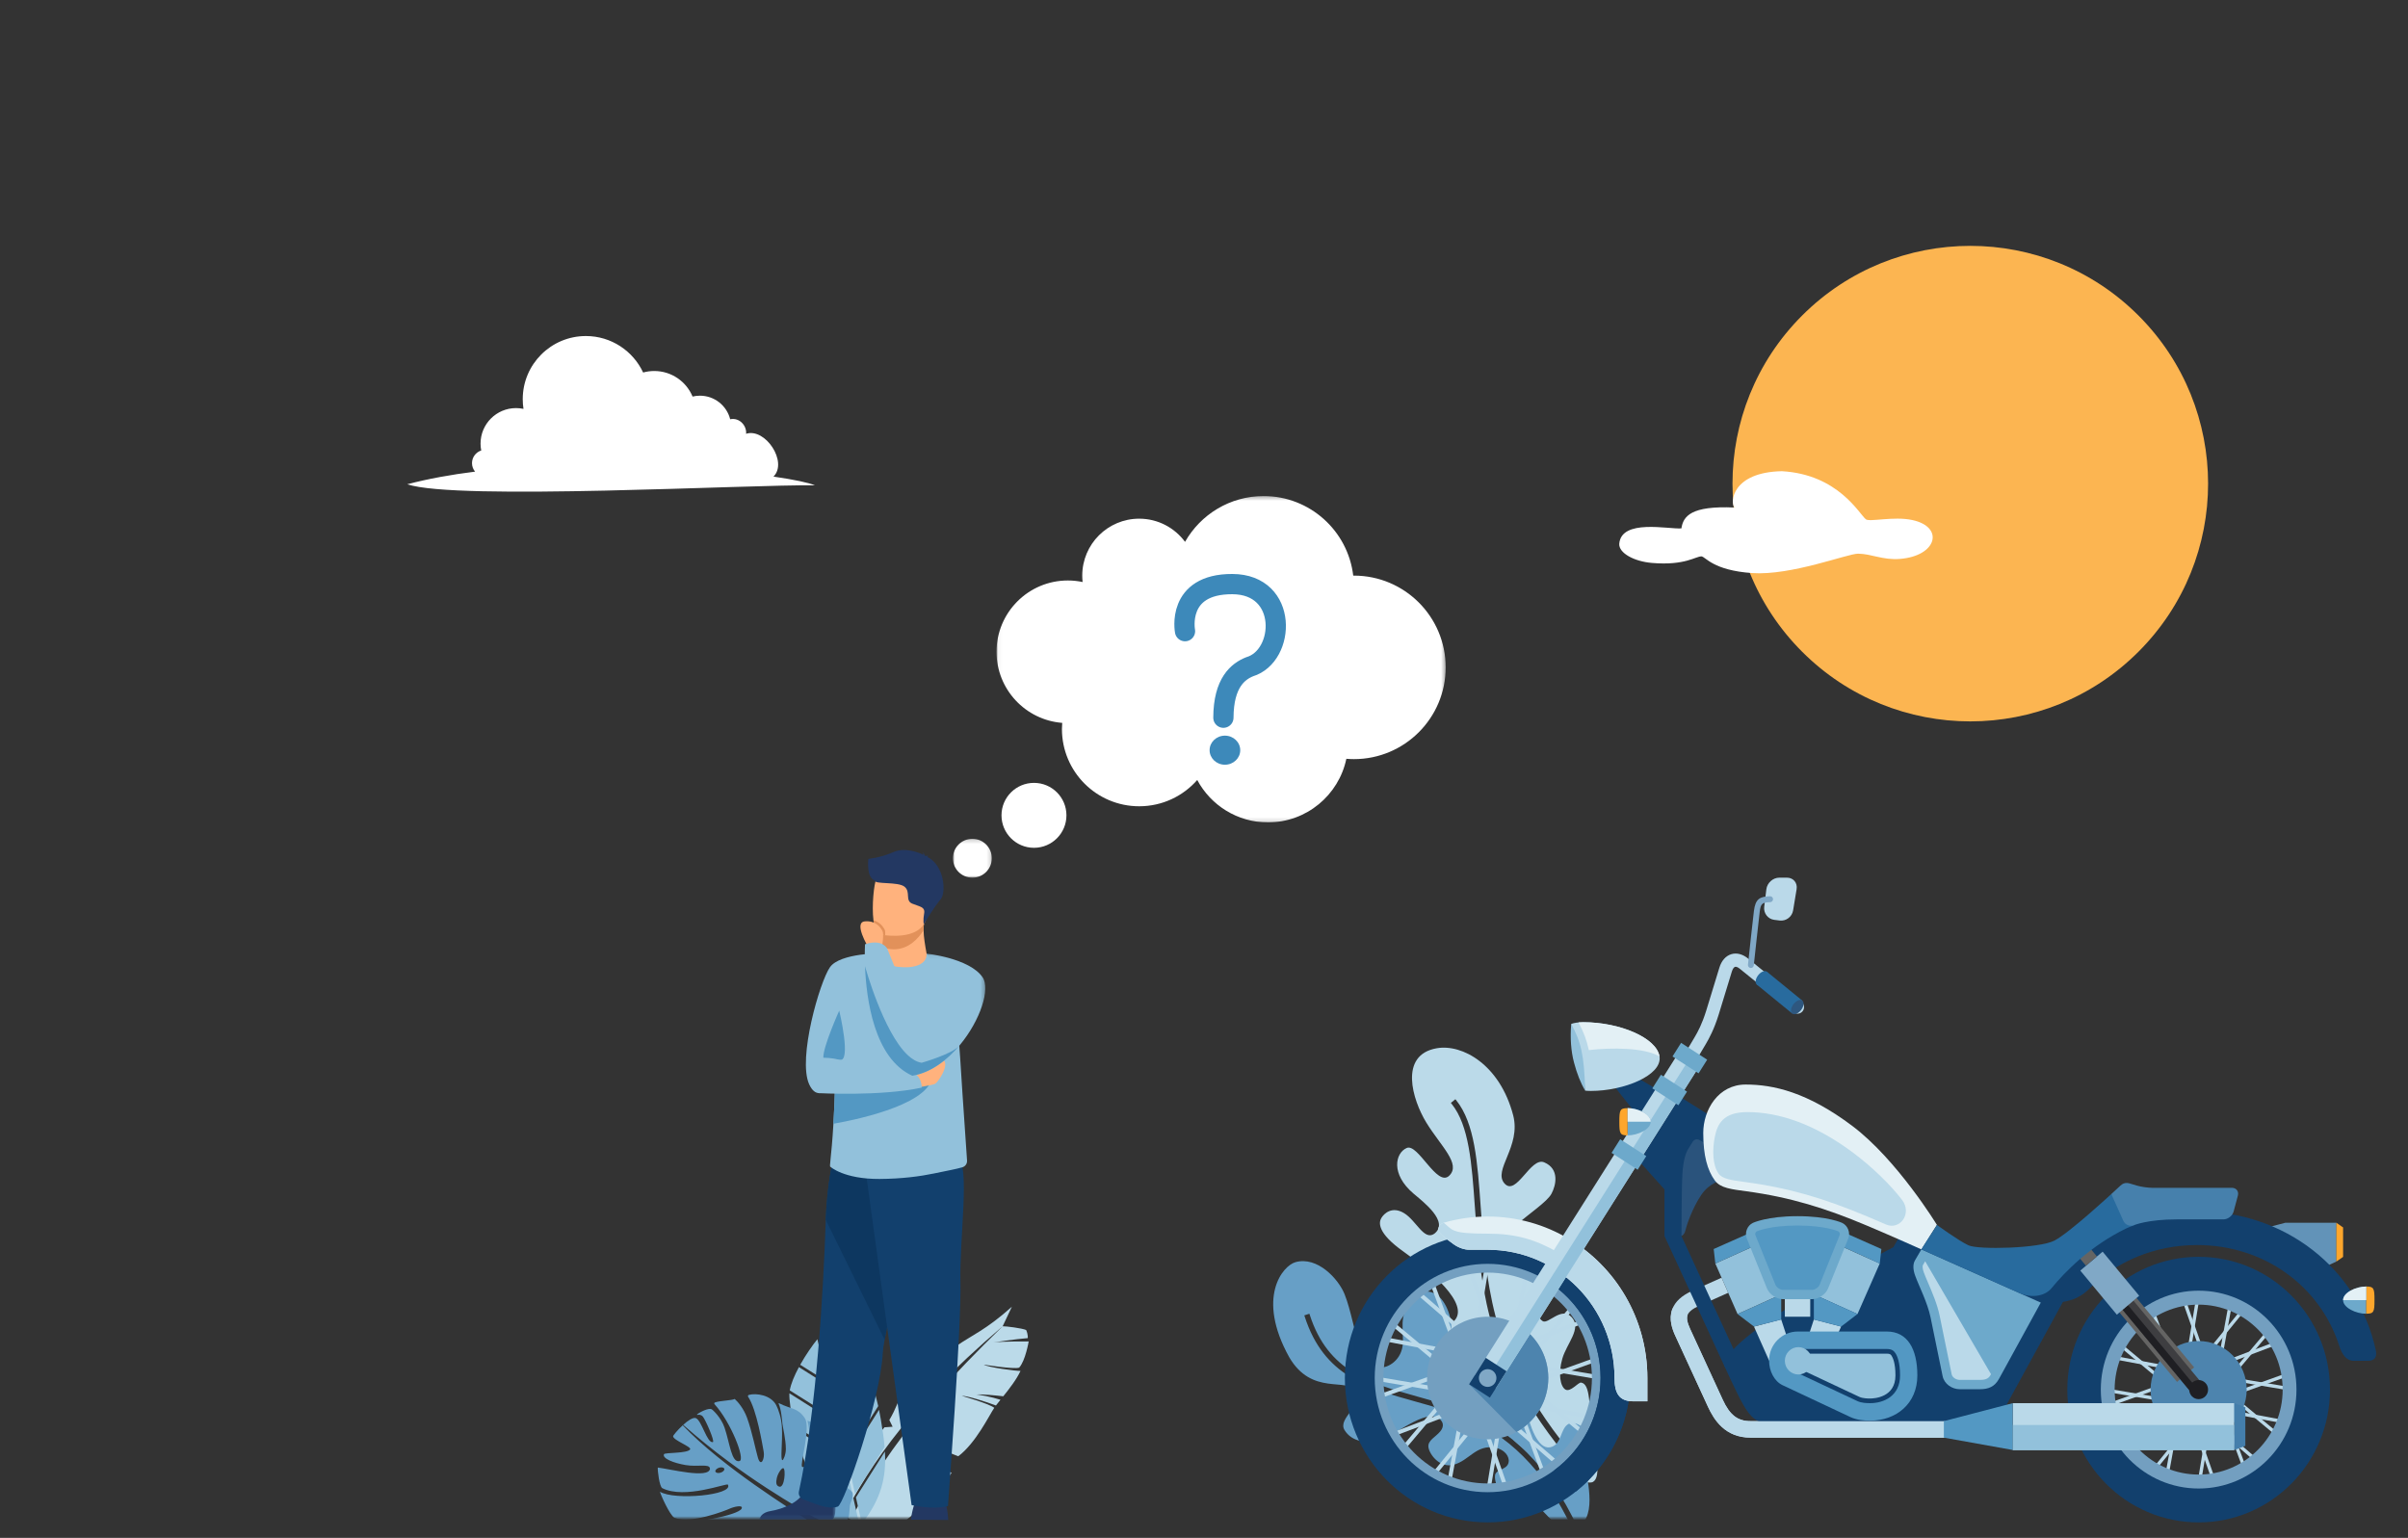 <svg xmlns="http://www.w3.org/2000/svg" xmlns:xlink="http://www.w3.org/1999/xlink" width="609" height="389" viewBox="0 0 609 389">
    <rect x="0" y="0" width="609" height="389" fill="#333333" stroke="none"/>
    <defs>
        <path id="oki2ojo3ia" d="M0 0H582V384H0z"/>
        <path id="z885xhqzpe" d="M0 0.083L19.334 0.083 19.334 9.851 0 9.851z"/>
        <path id="ko2o9yp07g" d="M0.083 0.061L19.73 0.061 19.73 30.949 0.083 30.949z"/>
        <path id="mgu4pcvygi" d="M0.052 0.313L113.646 0.313 113.646 82.857 0.052 82.857z"/>
        <path id="jhe0a4ym8k" d="M0 0.183L9.836 0.183 9.836 10.018 0 10.018z"/>
        <linearGradient id="ua0oe25zzb" x1="0%" x2="100%" y1="50%" y2="50%">
            <stop offset="0%" stop-color="#4395C0"/>
            <stop offset="100%" stop-color="#205C8C"/>
        </linearGradient>
        <linearGradient id="ajci0inp4d" x1="0%" x2="100%" y1="50%" y2="50%">
            <stop offset="0%" stop-color="#4395C0"/>
            <stop offset="100%" stop-color="#205C8C"/>
        </linearGradient>
    </defs>
    <g fill="none" fill-rule="evenodd">
        <g>
            <g>
                <g>
                    <g>
                        <g transform="translate(-861 -3309) translate(0 680) translate(0 2672) translate(861 -43)">
                            <mask id="2mo8o51luc" fill="#fff">
                                <use xlink:href="#oki2ojo3ia"/>
                            </mask>
                            <path fill="url(#ua0oe25zzb)" fill-rule="nonzero" d="M1 43.582c8.038 44.92 26.302 72.636 54.792 83.146 42.735 15.765 86.074 2.886 102.896 41.819 16.823 38.933-11.495 136.244-5.748 159.688 5.748 23.445 25.629 51.481 86.632 49.306 61.004-2.175 137.7-16.827 193.604-4.995 55.906 11.833 111.744 74.924 149.045 48.706V43L1 43.582z" mask="url(#2mo8o51luc)" opacity=".05" transform="matrix(1 0 0 -1 0 470.57)"/>
                            <path fill="url(#ajci0inp4d)" fill-rule="nonzero" d="M56.38 82.02c-4.311 41.048 7.778 66.828 36.268 77.338 42.736 15.765 67.748 9.261 84.57 48.194 16.823 38.933-29.617 136.035-23.87 159.479 5.748 23.444 25.629 38.216 86.632 36.041 61.004-2.175 137.7-22.659 193.605-10.826 55.905 11.833 110.86 52.85 148.16 26.634 0-.884.294-113.17.884-336.86H56.38z" mask="url(#2mo8o51luc)" opacity=".05" transform="matrix(1 0 0 -1 0 509.494)"/>
                            <g mask="url(#2mo8o51luc)">
                                <g fill-rule="nonzero" transform="translate(102.415 37.058)">
                                    <circle cx="395.887" cy="85.273" r="60.141" fill="#FCB551" transform="rotate(-45 395.887 85.273)"/>
                                    <path fill="#FFF" d="M.585 85.436c12.423 4.186 86.768 0 103.113.27-1.512-.65-5.227-1.446-10.493-2.213 3.686-3.655-2.038-12.396-6.93-10.828.207-1.928-1.58-4.18-4.021-3.674-.856-3.423-3.957-5.962-7.648-5.962-.644 0-1.27.078-1.865.222-1.58-3.798-5.325-6.465-9.696-6.465-.974 0-1.915.133-2.805.38-2.544-5.446-8.067-9.224-14.479-9.224-8.82 0-15.971 7.147-15.971 15.963 0 .836.064 1.658.187 2.459-.618-.13-1.248-.196-1.88-.196-4.956 0-8.977 4.018-8.977 8.972 0 .6.059 1.186.172 1.751-1.39.446-2.333 1.739-2.333 3.198 0 .816.292 1.569.778 2.15-6.068.757-11.866 1.805-17.152 3.197"/>
                                    <path fill="#BBDAE9" d="M151.16 298.42l2.337-4.95c-6.58 5.894-10.094 7.178-14.179 10.021-1.186.826-2.313 2.046-3.37 2.912 1.16.29 2.554.738 3.326.969-.866.01-4.68-.014-5.404.103l-.058.01c-1.33.261-2.974.158-5.06 1.52-2.057 1.344-2.993 7.684-6.25 13.12l.836 1.702-2.077.152c-1.215 1.624-2.702 3.09-4.567 4.206-3.617 2.17-7.589 3.07-9.238 5.16-.418.532-1.053 1.727-1.624 3.252 2.21-.807 4.946-.733 4.946-.733s-2.869.846-5.704 3.158c-1.063 4.216-.994 9.366 3.977 10.882 7.121-13.74 16.103-29.334 42.11-51.485zm-39.993 52.394c9.272 3.576 17.718-5.062 18.677-6.15 0 0-1.53-2.567-1.993-3.511 0 0 1.363 1.907 2.363 2.744 2.854-1.904 7.062-6.695 8.017-8.412-1.673-.703-7.28-7.925-8.313-8.727 0 0 7.59 3.7 10.026 4.536 4.449-3.35 7.83-10.384 9.1-12.258-1.448-1.097-8.249-3.035-8.249-3.035 1.378-.015 6.23 1.52 8.672 2.45.373-.49.756-.972 1.147-1.447-2.161-.693-5.562-1.367-6.162-1.309 1.398-.157 4.94.207 6.87.428 1.556-1.938 3.391-4.3 4.356-6.42-1.029.055-8.224-.89-9.282-1.583 0 0 7.623 1.225 8.938.758 1.574-1.687 2.416-6.627 2.416-6.627-.26-.01-6.496-.039-8.873.247 0 0 5.59-.861 8.636-1.088 0 0 .114-.905-.408-2.051-1.048-.462-5.089-.969-5.935-.945-26.966 26.156-33.94 39.59-40.003 52.4z"/>
                                    <path fill="#93C1DB" d="M111.676 305.505c-2.342-1.653-4.897-3.109-6.753-3.995l.045.02 2.431 10.744 4.277-6.77v.001zm5.173 4.713c-.994-1.407-2.712-2.922-4.622-4.315l-4.616 7.31 1.94 8.565 7.298-11.56zm2.844 8.387c-.767-3.429-1.698-6.33-2.372-7.62-.035-.066-.071-.131-.108-.197l.034.06-7.49 11.86 1.94 8.564 7.997-12.667h-.001zm1.61 10.35c-.177-2.154-.517-4.442-.94-6.936-.143-.836-.3-1.668-.468-2.47l-7.992 12.657 1.94 8.565 7.46-11.816zm.079 1.082c-.005-.099-.01-.202-.02-.3.005.103.015.202.02.3zm-5.818 18.344c4.951-6.44 6.192-11.801 5.823-18.29l-7.333 11.61 1.51 6.68zm-13.785-13.863c2.456 6.017 5.886 10.32 13.126 14.005l-1.511-6.68-11.615-7.325zm-3.194-10.157c.196.801.408 1.613.64 2.43.693 2.434 1.373 4.643 2.135 6.665l11.822 7.457-1.94-8.564-12.657-7.989zm-1.354-8.993c-.004.054-.004.103-.01.153-.054 1.451.355 4.476 1.137 7.9l12.673 7.998-1.94-8.564-11.86-7.487zm2.407-6.621c-1.122 2.081-2.023 4.18-2.313 5.883l11.566 7.296-1.94-8.565-7.313-4.614zm4.7-7.103c-1.295 1.593-2.973 4.009-4.375 6.508l6.777 4.275-2.431-10.744.029-.04z"/>
                                    <path fill="#679FC6" d="M99.763 338.427c-.27 1.058-.797 1.84-1.176 1.742-.38-.1-.468-1.033-.197-2.091.27-1.058.798-1.84 1.176-1.741.38.098.468 1.032.197 2.09zm2.254 2.961c-.138.256-.349.414-.472.345-.124-.064-.114-.33.024-.586.138-.256.35-.413.473-.344s.113.33-.025.585zm-2.692 9.328c-.187.383-.468.629-.625.555-.158-.078-.133-.453.06-.836.186-.384.467-.63.624-.556.157.079.133.452-.059.836zm-3.642-16.411c-.458-.074-1.383 1.353-1.634 2.479-.25 1.127-.226 1.953.616 2.199 1.382.413 1.688-4.545 1.018-4.678zm-4.518-.158c.217.04.561.841.522 1.643-.035.803-.3 1.107-.556 1.206-.256.098-.773-.06-.945-.59-.168-.537.27-2.568.979-2.259zm-11.413 1.319c.625-.167 1.082-.595 1.024-.955-.06-.359-.62-.516-1.246-.349-.625.167-1.082.595-1.023.954.064.36.62.517 1.245.35zm3.568 4.146c-.172-.354.483-1.249 1.019-1.677.536-.428 1.24-.389 1.481-.241.242.148.482.66.02 1.245-.458.59-2.2 1.45-2.52.673zm3.238 4.32c-.206-.296.335-1.643 1.324-2.544.99-.895 1.659-.94 2.078-.757.413.182.836.984.408 1.805-.434.826-3.347 2.691-3.81 1.496zm7.771 6.084c-.206-.284.507-1.51 1.059-2.174.551-.663 1.506-1.27 1.836-.895.33.369-.202 1.289-.66 1.83-.467.541-2.018 1.52-2.235 1.24zm-3.882-2.543c-.276-.373.565-1.85 1.447-2.592.886-.743 1.629-1.102 2.239-.467.999 1.033-3.258 3.59-3.687 3.06zm-20.09-24.114c1.196-1.082 2.51-1.987 3.213-1.712 1.497.586 2.82 6.415 4.312 6.066.527-.226-1.905-5.701-2.53-6.444-.423-.507-.984-.521-1.373-.433-.04.011-.083-.01-.099-.05-.017-.037-.007-.081.025-.107.886-.684 2.913-1.63 3.632-1.29.325.153 2.426 2.126 3.288 4.654 1.344 3.95 1.752 8.983 3.775 8.471 1.565-.324-2.156-9.848-6.31-14.398-.062-.066-.085-.16-.059-.246.021-.086.084-.156.168-.187 1.313-.463 4.198-.477 5-.88.817.713 2.284 2.464 3.105 4.717 1.305 3.576 2.161 8.126 2.767 10.153.747 2.524 1.79.212 1.451-1.574-.325-1.727-1.757-10.62-3.927-13.847-.058-.082-.07-.187-.035-.28.033-.095.11-.167.207-.193 1.816-.511 5.571-.005 6.925 2.588.546 1.048 1.319 3.202 1.442 5.544.201 3.945-.453 8.352.142 8.367.207.015.857-1.397.857-2.809-.005-2.465-.803-5.647-.871-6.414-.064-.704-.33-3.847-.96-5.052-.02-.034-.01-.074.015-.104.026-.028.07-.034.103-.014 3.116 1.574 4.685 1.072 6.506 3.767 1.6 2.411-1.319 11.807-.674 12.288.645.483 2.018-.988 2.175-3.66.158-2.665-.624-7.319-.826-7.968 1.284.551 5.807.782 6.476 4.457.798 5.233-5.152 10.025-4.11 10.797.321.236 1.074-1.013 1.197-1.21 1.535-2.499 4.149-7.934 4.626-8.776-.615 2.052 4.238 4.152 2.51 8.151-.787 1.825-7.092 4.546-6.422 6.46.074.594 1.742.895 4.818-3.794.231.827 2.175 1.29 2.357 2.366.177 1.078-.635 2.175-.738 3.095-.202 1.825.01 2.878-.97 4.019-1.023 1.186-2.333 1.333-3.646 1.018-.783-.187-3.086-1.638-4.583-2.248-3.05-2.076-17.466-9.622-32.94-23.288h-.02zm6.766 11.01c-.122-1.265-3.09-.33-6.127-.847-3.011-.506-5.999-1.667-5.478-2.75.256-.462 5.916-.147 6.615-1.224.345-.679-4.237-2.273-4.32-3.306 0-.211 1.136-1.589 2.445-2.79l-.005.006c10.04 10.58 27.832 21.516 32.408 24.537 1.95 2.18 7.428 4.422 7.595 7.905.242 5.072-4.542 6.744-5.896 8.166 1.629-2.11 1.235-10.778-1.078-10.827-.276-.03-.561.86-.492 2.124.108 2.027.699 4.753.836 6.548.09 1.152-.432 2.19-1.417 2.795-1.5.929-4.252 1.726-8.155-.217-.047-.023-.076-.071-.074-.123 0-.054.035-.098.084-.118 2.78-1.097 4.641-3.98 5.094-4.875.482-.87.236-5.318-.92-5.559-.458-.098-1.374 1.004-2.078 2.69-1.078 2.588-2.052 6.303-3.243 7.237-1.968 1.545-6.895-.344-9.065-1.889 2.8-3.256 5.6-4.707 6.378-5.652.777-.944 3.499-4.407 3.09-4.791-.408-.384-4.104 3.335-4.847 4.068-.744.737-4.287 5.028-7.137 5.283-1.117.074-6.196-3.005-6.93-5.553 2.693.078 4.558-2.691 7.29-1.358 1.274-.551 7.299-4.457 7.043-5.318-.064-.384-7.52 3.749-9.73 4.211-.837.133-1.408-.07-1.86.059-.453.123-3.18 1.476-4.376.472-1.196-.998-3.209-4.275-3.297-5.288 2.579.423 14.785-1.697 15.664-3.444.498-1.047-1.914-.496-3.026.015-1.112.512-9.789 3.926-13.967 2.307-1.2-.727-3.406-5.676-3.662-6.606 3.588 2.253 18.726.89 17.191-1.785-.27-.463-10.93 3.782-16.615.88-.714-.477-1.176-4.344-1.117-5.2 3.184.384 12.86 2.878 13.205.32l-.025-.103z"/>
                                    <g>
                                        <path fill="#BBDAE9" d="M79.74 109.654c-1.925-1.762-4.688-4.8-7.703-8.687-2.735-3.528-5.264-7.212-7.574-11.033-2.046-3.388-3.99-7.009-5.642-10.727-1.466-3.305-2.699-6.693-3.583-10.068-1.26-4.833-2.06-9.659-2.622-14.355-.562-4.71-.884-9.264-1.195-13.573-.4-5.623-.768-10.824-1.594-15.301-.82-4.444-2.086-8.18-4.28-10.916l-.207-.258 1.143-.927.213.26c2.349 2.928 3.698 6.84 4.558 11.46.852 4.58 1.227 9.865 1.633 15.572.607 8.578 1.285 18.14 3.764 27.662.859 3.291 2.067 6.608 3.506 9.853 1.62 3.654 3.531 7.218 5.546 10.555 2.28 3.764 4.771 7.396 7.464 10.875 2.956 3.822 5.661 6.796 7.546 8.52l.246.226-.994 1.095-.226-.233zm1.536.959c2.246-1.354.593-7.47-.278-13.734-.762-5.52-.317-11.032-2.731-11.403-.716-.09-2.686 2.52-3.958 1.763-1.272-.758-1.898-3.945-.78-7.819 1.115-3.874 4.983-7.606 2.381-10.462-2.601-2.857-5.984 1.898-7.36.971-2.034-1.36-1.447-4.903-.193-8.492 1.045-3 5.636-8.687 3.711-12.523-1.923-3.835-10.413 7.813-13.331 3.544-.872-1.146.51-4.47 3.06-6.757 3.24-2.909 7.857-5.908 8.98-7.975 1.124-2.072 2.144-6.27-1.833-7.955-3.454-1.464-7.044 8.726-10.046 5.339-3.002-3.389 4.274-9.335 2.195-17.259C57.723 5.038 48.226-.209 41.783.911c-9.685 1.678-6.141 13.099-2.661 18.787 3.661 5.985 8.878 10.481 5.792 13.461-3.087 2.974-7.877-8.285-10.75-7.016-2.873 1.27-4.107 6.556 1.704 11.512 2.414 2.06 9.194 7.165 5.268 10.184-2.589 1.794-4.52-3.297-7.599-5.196-3.079-1.892-5.12.091-5.784 1.218-.659 1.121-1.085 3.744 5.584 8.473 6.663 4.73 17.02 13.32 12.81 17.576-1.886 1.904-8.4-4.613-10.291-2.228-2.183 2.76 2.459 6.977 5.958 8.674 3.003 1.457 10.343 2.598 10.22 5.35-.503 2.248-4.028.636-4.97 1.49-.982.895-.259 3.583 2.304 5.242 5.146 3.323 14.23 3.323 14.41 8.674-.277 1.717-2.42.558-2.827 2.19-.406 1.633 17.128 12.885 20.324 11.311h.001z" transform="translate(219.18 227.178)"/>
                                        <path fill="#679FC6" d="M77.393 122.13c5.375-3.185 1.92-13.06 1.907-17.146-.014-2.326 1.25-3.916 1.06-5.557-.215-1.87-3.312-4.521-5.213-3.518-2.258 1.192-1.654 5.348-4.738 5.948-3.112.528-5.123-5.434-6.08-9.91-.956-4.475 1.016-10.716-.754-15.414-1.77-4.696-4.257-6.365-6.086-5.934-2.598.618-3.82 4.118-3.672 7.276.157 3.317 2.643 9.35-3.032 10.665-1.81.417-4.68-1.921-5.89-6.02-1.211-4.097 1.795-8.501.078-14.169-2.663-8.789-10.135-7.082-11.684.645-.358 1.772-.033 4.065-.078 6.28-.098 4.574-3.95 6.567-5.61 6.339-2.539-.352-3.906-.73-5.266-4.775-1.36-4.046-2.291-9.726-3.86-13.669-1.568-3.941-6.919-9.713-12.458-8.143-3.156.892-9.983 8.854-1.562 24.033 5.767 9.903 14.704 4.984 16.787 8.626 2.082 3.642-4.64 6.782-2.793 9.812 1.842 3.029 5.923 3.687 9.913 2.091 3.99-1.59 11.592-8.104 14.495-4.534.768.924.475 1.94-.202 2.775-1.145 1.407-3.221 2.26-2.993 3.986.234 1.805 2.876 5.415 6.449 4.425 3.932-1.089 5.63-5.167 10.486-4.28 1.673.305 3.254 1.51 3.385 3.171.032 2.314-2.546 2.053-3.327 3.37-.527.892.177 3.882 1.654 4.807 1.478.925 5.617.079 7.413 1.531 1.745 1.414 6.698 8.795 10.434 7.837-1.81-3.882-3.769-7.349-5.858-10.417-2.096-3.081-4.328-5.778-6.665-8.118-2.337-2.332-4.784-4.32-7.336-5.98-2.491-1.629-5.143-2.997-7.914-4.084-1.972-.776-3.977-1.447-5.974-2.059-2.006-.62-3.984-1.166-5.93-1.714C24.236 86.893 13.236 83.824 8.38 68.8l-.104-.32 1.282-.417.105.32c2.316 7.166 6.124 11.485 10.83 14.424 4.725 2.95 10.388 4.527 16.344 6.195 3.924 1.094 7.98 2.228 12.027 3.818 2.858 1.118 5.593 2.529 8.163 4.208 2.622 1.714 5.148 3.76 7.55 6.164 2.395 2.397 4.679 5.153 6.821 8.306 2.141 3.133 4.147 6.67 5.995 10.632" transform="translate(219.18 227.178)"/>
                                    </g>
                                    <path fill="#FFF" d="M378.088 104.316c-4.4.34-7.17-1.298-10.596-1.323-2.614-.015-16.901 5.588-26.778 4.904-9.878-.684-11.743-4.083-12.796-4.22-1.442-.06-4.13 2.376-12.546 1.657-4.533-.383-8.381-2.498-8.268-4.825.497-6.395 12.427-3.665 15.72-3.91.467-3.075 2.391-5.776 13.421-5.279-1.181-1.24-.62-8.943 11.989-9.19 14.287.808 19.593 10.867 21.246 12.171.926.728 7.048-.817 11.713.177 8.254 1.76 6.24 9.12-3.105 9.838"/>
                                </g>
                            </g>
                        </g>
                        <g fill-rule="nonzero">
                            <path fill="#BAD9E9" d="M166.27 141.642h-49.174v-4.175h49.174c3.269 0 5.243-1.522 7.04-5.425l8.236-17.885c.742-1.613.954-2.728.662-3.51-.307-.83-1.28-1.614-2.889-2.336l-7.392-3.303 1.67-3.82 7.392 3.305c2.7 1.205 4.363 2.738 5.085 4.684.93 2.5-.002 5.047-.783 6.743l-8.238 17.884c-1.548 3.365-4.352 7.838-10.783 7.838M233.071 154.855L232.064 155.027 227.358 126.529 228.364 126.359z" transform="translate(-861 -3309) translate(0 680) translate(0 2672) translate(861 -43) matrix(-1 0 0 1 609 222)"/>
                            <path fill="#BAD9E9" d="M228.513 154.787L227.551 154.441 237.104 127.211 238.065 127.556z" transform="translate(-861 -3309) translate(0 680) translate(0 2672) translate(861 -43) matrix(-1 0 0 1 609 222)"/>
                            <path fill="#BAD9E9" d="M247.019 150.908L246.23 151.566 228.064 129.265 228.852 128.609z" transform="translate(-861 -3309) translate(0 680) translate(0 2672) translate(861 -43) matrix(-1 0 0 1 609 222)"/>
                            <path fill="#BAD9E9" d="M243.037 153.154L242.032 153.34 236.84 124.929 237.846 124.742z" transform="translate(-861 -3309) translate(0 680) translate(0 2672) translate(861 -43) matrix(-1 0 0 1 609 222)"/>
                            <path fill="#BAD9E9" d="M257.146 140.439L256.787 141.405 230.029 131.279 230.388 130.311z" transform="translate(-861 -3309) translate(0 680) translate(0 2672) translate(861 -43) matrix(-1 0 0 1 609 222)"/>
                            <path fill="#BAD9E9" d="M254.808 144.396L254.031 145.068 235.487 123.085 236.264 122.416z" transform="translate(-861 -3309) translate(0 680) translate(0 2672) translate(861 -43) matrix(-1 0 0 1 609 222)"/>
                            <path fill="#BAD9E9" d="M260.739 126.25L260.907 127.269 232.728 132.03 232.559 131.01z" transform="translate(-861 -3309) translate(0 680) translate(0 2672) translate(861 -43) matrix(-1 0 0 1 609 222)"/>
                            <path fill="#BAD9E9" d="M260.671 130.861L260.328 131.834 233.402 122.174 233.744 121.201z" transform="translate(-861 -3309) translate(0 680) translate(0 2672) translate(861 -43) matrix(-1 0 0 1 609 222)"/>
                            <path fill="#BAD9E9" d="M256.836 112.145L257.486 112.945 235.433 131.314 234.785 130.517z" transform="translate(-861 -3309) translate(0 680) translate(0 2672) translate(861 -43) matrix(-1 0 0 1 609 222)"/>
                            <path fill="#BAD9E9" d="M259.056 116.173L259.242 117.188 231.147 122.44 230.961 121.423z" transform="translate(-861 -3309) translate(0 680) translate(0 2672) translate(861 -43) matrix(-1 0 0 1 609 222)"/>
                            <path fill="#BAD9E9" d="M246.482 101.905L247.439 102.268 237.426 129.328 236.469 128.964z" transform="translate(-861 -3309) translate(0 680) translate(0 2672) translate(861 -43) matrix(-1 0 0 1 609 222)"/>
                            <path fill="#BAD9E9" d="M250.396 104.27L251.06 105.056 229.324 123.808 228.661 123.023z" transform="translate(-861 -3309) translate(0 680) translate(0 2672) translate(861 -43) matrix(-1 0 0 1 609 222)"/>
                            <path fill="#BAD9E9" d="M232.451 98.271L233.459 98.101 238.166 126.599 237.159 126.769z" transform="translate(-861 -3309) translate(0 680) translate(0 2672) translate(861 -43) matrix(-1 0 0 1 609 222)"/>
                            <path fill="#BAD9E9" d="M237.011 98.341L237.974 98.687 228.421 125.916 227.459 125.571z" transform="translate(-861 -3309) translate(0 680) translate(0 2672) translate(861 -43) matrix(-1 0 0 1 609 222)"/>
                            <path fill="#BAD9E9" d="M218.504 102.219L219.293 101.562 237.46 123.862 236.672 124.518z" transform="translate(-861 -3309) translate(0 680) translate(0 2672) translate(861 -43) matrix(-1 0 0 1 609 222)"/>
                            <path fill="#BAD9E9" d="M222.487 99.973L223.492 99.785 228.682 128.196 227.677 128.385z" transform="translate(-861 -3309) translate(0 680) translate(0 2672) translate(861 -43) matrix(-1 0 0 1 609 222)"/>
                            <path fill="#BAD9E9" d="M208.377 112.689L208.735 111.723 235.494 121.847 235.135 122.816z" transform="translate(-861 -3309) translate(0 680) translate(0 2672) translate(861 -43) matrix(-1 0 0 1 609 222)"/>
                            <path fill="#BAD9E9" d="M210.716 108.732L211.493 108.061 230.038 130.041 229.26 130.711z" transform="translate(-861 -3309) translate(0 680) translate(0 2672) translate(861 -43) matrix(-1 0 0 1 609 222)"/>
                            <path fill="#BAD9E9" d="M204.784 126.879L204.615 125.858 232.796 121.098 232.964 122.117z" transform="translate(-861 -3309) translate(0 680) translate(0 2672) translate(861 -43) matrix(-1 0 0 1 609 222)"/>
                            <path fill="#BAD9E9" d="M204.854 122.267L205.194 121.294 232.121 130.953 231.78 131.928z" transform="translate(-861 -3309) translate(0 680) translate(0 2672) translate(861 -43) matrix(-1 0 0 1 609 222)"/>
                            <path fill="#BAD9E9" d="M208.687 140.982L208.039 140.184 230.09 121.812 230.739 122.611z" transform="translate(-861 -3309) translate(0 680) translate(0 2672) translate(861 -43) matrix(-1 0 0 1 609 222)"/>
                            <path fill="#BAD9E9" d="M206.468 136.955L206.282 135.938 234.377 130.689 234.564 131.706z" transform="translate(-861 -3309) translate(0 680) translate(0 2672) translate(861 -43) matrix(-1 0 0 1 609 222)"/>
                            <path fill="#BAD9E9" d="M219.042 151.224L218.085 150.861 228.098 123.8 229.056 124.164z" transform="translate(-861 -3309) translate(0 680) translate(0 2672) translate(861 -43) matrix(-1 0 0 1 609 222)"/>
                            <path fill="#BAD9E9" d="M215.128 148.858L214.464 148.072 236.201 129.319 236.864 130.106zM53.204 152.942L52.369 153.084 48.468 129.463 49.304 129.322z" transform="translate(-861 -3309) translate(0 680) translate(0 2672) translate(861 -43) matrix(-1 0 0 1 609 222)"/>
                            <path fill="#BAD9E9" d="M49.426 152.885L48.627 152.599 56.546 130.027 57.343 130.313z" transform="translate(-861 -3309) translate(0 680) translate(0 2672) translate(861 -43) matrix(-1 0 0 1 609 222)"/>
                            <path fill="#BAD9E9" d="M64.765 149.67L64.111 150.215 49.054 131.73 49.707 131.188z" transform="translate(-861 -3309) translate(0 680) translate(0 2672) translate(861 -43) matrix(-1 0 0 1 609 222)"/>
                            <path fill="#BAD9E9" d="M61.465 151.531L60.632 151.687 56.328 128.137 57.16 127.981z" transform="translate(-861 -3309) translate(0 680) translate(0 2672) translate(861 -43) matrix(-1 0 0 1 609 222)"/>
                            <path fill="#BAD9E9" d="M73.159 140.992L72.862 141.795 50.683 133.401 50.98 132.597z" transform="translate(-861 -3309) translate(0 680) translate(0 2672) translate(861 -43) matrix(-1 0 0 1 609 222)"/>
                            <path fill="#BAD9E9" d="M71.22 144.273L70.576 144.827 55.206 126.609 55.85 126.054z" transform="translate(-861 -3309) translate(0 680) translate(0 2672) translate(861 -43) matrix(-1 0 0 1 609 222)"/>
                            <path fill="#BAD9E9" d="M76.137 129.231L76.276 130.077 52.919 134.023 52.779 133.176z" transform="translate(-861 -3309) translate(0 680) translate(0 2672) translate(861 -43) matrix(-1 0 0 1 609 222)"/>
                            <path fill="#BAD9E9" d="M76.081 133.053L75.798 133.861 53.477 125.852 53.76 125.047z" transform="translate(-861 -3309) translate(0 680) translate(0 2672) translate(861 -43) matrix(-1 0 0 1 609 222)"/>
                            <path fill="#BAD9E9" d="M72.901 117.541L73.441 118.202 55.163 133.43 54.624 132.769z" transform="translate(-861 -3309) translate(0 680) translate(0 2672) translate(861 -43) matrix(-1 0 0 1 609 222)"/>
                            <path fill="#BAD9E9" d="M74.742 120.879L74.896 121.72 51.609 126.073 51.454 125.231z" transform="translate(-861 -3309) translate(0 680) translate(0 2672) translate(861 -43) matrix(-1 0 0 1 609 222)"/>
                            <path fill="#BAD9E9" d="M64.32 109.053L65.114 109.352 56.813 131.781 56.019 131.482z" transform="translate(-861 -3309) translate(0 680) translate(0 2672) translate(861 -43) matrix(-1 0 0 1 609 222)"/>
                            <path fill="#BAD9E9" d="M67.564 111.012L68.114 111.663 50.098 127.207 49.547 126.556z" transform="translate(-861 -3309) translate(0 680) translate(0 2672) translate(861 -43) matrix(-1 0 0 1 609 222)"/>
                            <path fill="#BAD9E9" d="M52.69 106.039L53.525 105.9 57.427 129.52 56.592 129.661z" transform="translate(-861 -3309) translate(0 680) translate(0 2672) translate(861 -43) matrix(-1 0 0 1 609 222)"/>
                            <path fill="#BAD9E9" d="M56.468 106.098L57.267 106.385 49.35 128.955 48.552 128.669z" transform="translate(-861 -3309) translate(0 680) translate(0 2672) translate(861 -43) matrix(-1 0 0 1 609 222)"/>
                            <path fill="#BAD9E9" d="M41.13 109.312L41.784 108.768 56.842 127.251 56.186 127.796z" transform="translate(-861 -3309) translate(0 680) translate(0 2672) translate(861 -43) matrix(-1 0 0 1 609 222)"/>
                            <path fill="#BAD9E9" d="M44.431 107.451L45.262 107.294 49.566 130.847 48.734 131.001z" transform="translate(-861 -3309) translate(0 680) translate(0 2672) translate(861 -43) matrix(-1 0 0 1 609 222)"/>
                            <path fill="#BAD9E9" d="M32.735 117.991L33.033 117.19 55.212 125.583 54.916 126.385z" transform="translate(-861 -3309) translate(0 680) translate(0 2672) translate(861 -43) matrix(-1 0 0 1 609 222)"/>
                            <path fill="#BAD9E9" d="M34.675 114.711L35.318 114.155 50.689 132.373 50.045 132.93z" transform="translate(-861 -3309) translate(0 680) translate(0 2672) translate(861 -43) matrix(-1 0 0 1 609 222)"/>
                            <path fill="#BAD9E9" d="M29.758 129.751L29.618 128.907 52.976 124.962 53.116 125.806z" transform="translate(-861 -3309) translate(0 680) translate(0 2672) translate(861 -43) matrix(-1 0 0 1 609 222)"/>
                            <path fill="#BAD9E9" d="M29.815 125.93L30.097 125.123 52.416 133.129 52.133 133.936z" transform="translate(-861 -3309) translate(0 680) translate(0 2672) translate(861 -43) matrix(-1 0 0 1 609 222)"/>
                            <path fill="#BAD9E9" d="M32.992 141.443L32.455 140.782 50.733 125.554 51.271 126.216z" transform="translate(-861 -3309) translate(0 680) translate(0 2672) translate(861 -43) matrix(-1 0 0 1 609 222)"/>
                            <path fill="#BAD9E9" d="M31.153 138.105L30.997 137.262 54.287 132.911 54.442 133.752z" transform="translate(-861 -3309) translate(0 680) translate(0 2672) translate(861 -43) matrix(-1 0 0 1 609 222)"/>
                            <path fill="#BAD9E9" d="M41.575 149.932L40.782 149.63 49.082 127.201 49.875 127.501z" transform="translate(-861 -3309) translate(0 680) translate(0 2672) translate(861 -43) matrix(-1 0 0 1 609 222)"/>
                            <path fill="#BAD9E9" d="M38.331 147.971L37.781 147.319 55.797 131.777 56.347 132.428z" transform="translate(-861 -3309) translate(0 680) translate(0 2672) translate(861 -43) matrix(-1 0 0 1 609 222)"/>
                            <path fill="#6293B8" d="M28.872 93.757L22.098 98.96 18.115 97.104 18.115 87.297 31.059 87.297 37.615 89.015z" transform="translate(-861 -3309) translate(0 680) translate(0 2672) translate(861 -43) matrix(-1 0 0 1 609 222)"/>
                            <path fill="#FEA62C" d="M16.415 95.925L18.115 97.104 18.115 87.296 16.415 88.475z" transform="translate(-861 -3309) translate(0 680) translate(0 2672) translate(861 -43) matrix(-1 0 0 1 609 222)"/>
                            <path fill="#12406D" d="M168.71 123.296c1.962-4.265 9.768-21.214 15.041-32.66l-4.26-13.923-5.765-.124 2.504-16.208 7.895-4.95 10.304 16.31-6.385 7.108v11.788c-5.382 11.687-13.352 28.991-15.355 33.344l-3.98-.685z" transform="translate(-861 -3309) translate(0 680) translate(0 2672) translate(861 -43) matrix(-1 0 0 1 609 222)"/>
                            <path fill="#12406D" d="M86.532 105.97l16.142 29.45 14.422 4.133s36.704-1.474 44.046-1.474c4.036 0 5.71-1.719 9.087-8.871.873-1.847 1.155-2.394 2.459-5.227 3.165-6.874-42.518-30.508-42.518-30.508l-3.216-5.52-40.422 18.016z" transform="translate(-861 -3309) translate(0 680) translate(0 2672) translate(861 -43) matrix(-1 0 0 1 609 222)"/>
                            <path fill="#BAD9E9" d="M147.194 122.146L151.909 116.788 150.261 111.757 143.37 113.547zM166.27 141.642h-49.174v-4.175h49.174c3.269 0 5.243-1.522 7.04-5.425l8.236-17.885c.742-1.613.954-2.728.662-3.51-.307-.83 3.144-3.416 3.866-1.47.93 2.5-.002 5.047-.783 6.743l-8.238 17.884c-1.548 3.365-4.352 7.838-10.783 7.838" transform="translate(-861 -3309) translate(0 680) translate(0 2672) translate(861 -43) matrix(-1 0 0 1 609 222)"/>
                            <g fill="#12406D">
                                <path d="M45.295 9.26c10.706 0 20.38 4.115 27.214 11.008 2.954 2.98 6.231 3.55 9.549 3.55h3.904c-.218-.39 4.81-1.51 4.581-1.892C82.538 8.533 62.375.716 45.295.716 23.12.715 4.597 15.132.105 35.838c-.192.89-.385 2.703 1.995 2.703h3.546c1.945 0 3.013-1.666 3.718-3.851C14.232 19.586 28.4 9.259 45.294 9.259" transform="translate(-861 -3309) translate(0 680) translate(0 2672) translate(861 -43) matrix(-1 0 0 1 609 222) translate(8.049 83.669)"/>
                            </g>
                            <path fill="#4D84AE" d="M65.097 129.491c0 6.787-5.439 12.286-12.15 12.286-6.71 0-12.15-5.499-12.15-12.286 0-6.784 5.44-12.286 12.15-12.286 6.711 0 12.15 5.502 12.15 12.286" transform="translate(-861 -3309) translate(0 680) translate(0 2672) translate(861 -43) matrix(-1 0 0 1 609 222)"/>
                            <path fill="#12406D" d="M189.255 53.948L195.266 50.411 201.094 52.328 194.429 60.726z" transform="translate(-861 -3309) translate(0 680) translate(0 2672) translate(861 -43) matrix(-1 0 0 1 609 222)"/>
                            <path fill="#739FC0" d="M232.763 153.23c-14.563 0-26.371-11.938-26.371-26.666s11.808-26.666 26.37-26.666c14.565 0 26.37 11.938 26.37 26.666s-11.805 26.666-26.37 26.666m0-56.675c-16.389 0-29.673 13.435-29.673 30.009 0 16.572 13.284 30.007 29.674 30.007 16.387 0 29.674-13.435 29.674-30.007 0-16.574-13.287-30.009-29.674-30.009" transform="translate(-861 -3309) translate(0 680) translate(0 2672) translate(861 -43) matrix(-1 0 0 1 609 222)"/>
                            <path fill="#12406D" d="M232.763 155.444c-15.776 0-28.56-12.93-28.56-28.88 0-15.951 12.784-28.883 28.56-28.883 15.774 0 28.56 12.932 28.56 28.883 0 15.95-12.786 28.88-28.56 28.88m0-65.398c-19.943 0-36.111 16.35-36.111 36.518 0 20.165 16.168 36.516 36.11 36.516 19.943 0 36.111-16.351 36.111-36.516 0-20.168-16.168-36.518-36.11-36.518" transform="translate(-861 -3309) translate(0 680) translate(0 2672) translate(861 -43) matrix(-1 0 0 1 609 222)"/>
                            <path fill="#BAD9E9" d="M151.18 111.059L157.602 111.059 157.602 105.411 151.18 105.411z" transform="translate(-861 -3309) translate(0 680) translate(0 2672) translate(861 -43) matrix(-1 0 0 1 609 222)"/>
                            <path fill="#12406D" d="M204.204 126.564c0-10.404 5.438-19.522 13.598-24.606l-4.583-6.105c-9.967 6.5-16.567 17.825-16.567 30.71 0 11.691 5.435 22.1 13.888 28.785l5.39-5.45c-7.108-5.254-11.726-13.749-11.726-23.334" transform="translate(-861 -3309) translate(0 680) translate(0 2672) translate(861 -43) matrix(-1 0 0 1 609 222)"/>
                            <path fill="#E3F0F5" d="M200.673 126.564c0-17.925 14.366-32.45 32.09-32.45h4.662c1.203 0 2.693-.481 3.987-1.42 1.198-.869 2.44-1.753 3.278-2.647 1.164-1.241.128-2.494-.82-2.767-3.529-1.019-7.255-1.565-11.107-1.565-7.492 0-14.509 2.063-20.522 5.656-11.895 7.108-19.873 20.208-19.873 35.193v5.893h3.554c3.678 0 4.75-2.15 4.75-5.893" transform="translate(-861 -3309) translate(0 680) translate(0 2672) translate(861 -43) matrix(-1 0 0 1 609 222)"/>
                            <path fill="#BAD9E9" d="M200.673 126.564c0-17.925 14.366-32.45 32.09-32.45h4.662c1.203 0 2.693-.481 3.987-1.42 1.198-.869 2.44-1.753 3.278-2.647 1.164-1.241.128-2.494-.82-2.767-2.374 1.923-1.84 2.767-11.107 2.767-7.143 0-12.01 1.463-17.83 4.75-.285.161-2.413-3.593-2.692-3.426-11.895 7.108-19.873 20.208-19.873 35.193v5.893h3.554c3.678 0 4.75-2.15 4.75-5.893" transform="translate(-861 -3309) translate(0 680) translate(0 2672) translate(861 -43) matrix(-1 0 0 1 609 222)"/>
                            <path fill="#739FC0" d="M52.947 150.981c-11.735 0-21.249-9.623-21.249-21.49 0-11.866 9.514-21.487 21.25-21.487 11.735 0 21.247 9.621 21.247 21.487 0 11.867-9.512 21.49-21.248 21.49m0-49.093c-15.074 0-27.296 12.358-27.296 27.603 0 15.244 12.222 27.6 27.296 27.6s27.297-12.356 27.297-27.6c0-15.245-12.223-27.603-27.297-27.603" transform="translate(-861 -3309) translate(0 680) translate(0 2672) translate(861 -43) matrix(-1 0 0 1 609 222)"/>
                            <path fill="#12406D" d="M52.947 154.511c-13.665 0-24.741-11.2-24.741-25.02 0-13.818 11.076-25.02 24.741-25.02s24.744 11.202 24.744 25.02c0 13.82-11.079 25.02-24.744 25.02m0-58.608c-18.343 0-33.215 15.037-33.215 33.588 0 18.55 14.872 33.589 33.215 33.589 18.345 0 33.216-15.039 33.216-33.589 0-18.55-14.871-33.588-33.216-33.588" transform="translate(-861 -3309) translate(0 680) translate(0 2672) translate(861 -43) matrix(-1 0 0 1 609 222)"/>
                            <path fill="#739FC0" d="M248.096 126.564c0 8.564-6.866 15.505-15.333 15.505-8.47 0-15.334-6.941-15.334-15.505s6.864-15.505 15.334-15.505c8.467 0 15.333 6.94 15.333 15.505" transform="translate(-861 -3309) translate(0 680) translate(0 2672) translate(861 -43) matrix(-1 0 0 1 609 222)"/>
                            <path fill="#4D84AE" d="M225.873 112.712c-5.007 2.55-8.444 7.793-8.444 13.852 0 5.906 3.265 11.04 8.069 13.659l11.95-12.086-11.575-15.425z" transform="translate(-861 -3309) translate(0 680) translate(0 2672) translate(861 -43) matrix(-1 0 0 1 609 222)"/>
                            <path fill="#BAD9E9" d="M235.985 125.82L230.74 129.208 178.234 46.107 183.479 42.719z" transform="translate(-861 -3309) translate(0 680) translate(0 2672) translate(861 -43) matrix(-1 0 0 1 609 222)"/>
                            <path fill="#92C1DB" d="M233.362 127.514L230.74 129.209 178.233 46.108 180.856 44.413z" transform="translate(-861 -3309) translate(0 680) translate(0 2672) translate(861 -43) matrix(-1 0 0 1 609 222)"/>
                            <path fill="#2A537C" d="M177.223 67.553s1.203-.718 1.875-1.145c.675-.427 1.403-.26 1.843.448.177.288.625 1.004 1.093 1.76.686 1.101 1.27 3.05 1.479 6.366.205 3.314.237 15.655.237 15.655s-.727-.23-.995-1.394c-.268-1.166-1.656-5.491-4.016-8.994-2.08-3.082-5.013-3.66-5.013-3.66l3.497-9.036z" transform="translate(-861 -3309) translate(0 680) translate(0 2672) translate(861 -43) matrix(-1 0 0 1 609 222)"/>
                            <path fill="#92C1DB" d="M207.765 36.996c-.287 3.635-.052 6.884.703 9.745.755 2.862 1.7 5.24 2.835 7.134l.447-13.861-3.985-3.018z" transform="translate(-861 -3309) translate(0 680) translate(0 2672) translate(861 -43) matrix(-1 0 0 1 609 222) matrix(-1 0 0 1 419.397 0)"/>
                            <path fill="#BAD9E9" d="M208.548 36.562c-9.202 0-18.547 3.944-19.255 8.692-.706 4.716 8.959 8.694 17.361 8.694.518 0 .994-.026 1.44-.073.26-9.112 1.08-12.343 3.537-16.879-.767-.28-1.77-.434-3.083-.434" transform="translate(-861 -3309) translate(0 680) translate(0 2672) translate(861 -43) matrix(-1 0 0 1 609 222)"/>
                            <path fill="#E3F0F5" d="M119.136 87.836s10.053-16.502 21.418-25.048c11.366-8.546 19.962-10.46 26.955-10.46 6.994 0 10.726 6.482 10.726 12.23 0 5.744-1.046 9.451-2.937 12.05-1.414 1.945-4.306 2.222-7.97 2.72-11.147 1.51-20.121 4.313-30.417 8.657-6.862 2.892-13.84 6.04-13.84 6.04l-3.935-6.19z" transform="translate(-861 -3309) translate(0 680) translate(0 2672) translate(861 -43) matrix(-1 0 0 1 609 222)"/>
                            <path fill="#BAD9E9" d="M127.987 81.465c2.856-3.711 7.382-8.162 12.189-11.776 9.694-7.29 18.834-10.39 26.884-10.39 6.164 0 7.615 3.036 8.264 6.32.594 3.01.647 7.028-.99 9.28-.965 1.324-3.342 1.642-6.353 2.044l-.64.086c-10.485 1.42-19.404 3.956-30.782 8.757-1.537.647-3.082 1.31-4.559 1.948-3.49 1.51-6.71-2.765-4.013-6.27M161.587 122.146L156.873 116.788 158.521 111.757 165.412 113.547z" transform="translate(-861 -3309) translate(0 680) translate(0 2672) translate(861 -43) matrix(-1 0 0 1 609 222)"/>
                            <path fill="#6DA9CB" d="M92.868 107.487l10.552 19.252c1.129 2.057 2.697 2.656 4.864 2.656h5.073c1.963 0 3.935-1.308 4.346-3.324.766-3.764 2.041-9.999 3.036-14.808.795-3.837 2.957-7.984 3.91-10.607.553-1.529.598-2.893.047-3.84l-1.626-2.79-30.202 13.46z" transform="translate(-861 -3309) translate(0 680) translate(0 2672) translate(861 -43) matrix(-1 0 0 1 609 222)"/>
                            <path fill="#BAD9E9" d="M108.284 127.037c-1.74 0-2.278-.444-2.825-1.442l16.654-28.568.574.987c.07.12.179.712-.227 1.829-.273.751-.68 1.7-1.11 2.705-1.023 2.385-2.298 5.353-2.894 8.234-1.023 4.94-2.34 11.4-3.037 14.813-.18.892-1.212 1.442-2.061 1.442h-5.074z" transform="translate(-861 -3309) translate(0 680) translate(0 2672) translate(861 -43) matrix(-1 0 0 1 609 222)"/>
                            <path fill="#5398C3" d="M154.323 114.8c4.012 0 7.264 3.289 7.264 7.345 0 2.635-1.29 5.23-3.429 6.241-1.197.566-15.755 7.409-17.07 8.023-1.783.836-3.706.936-5.05.936-6.598 0-11.949-4.276-11.949-11.445 0-6.673 2.477-11.1 7.723-11.1h22.511z" transform="translate(-861 -3309) translate(0 680) translate(0 2672) translate(861 -43) matrix(-1 0 0 1 609 222)"/>
                            <path fill="#12406D" d="M136.037 132.923c-3.495 0-7.577-1.84-7.577-7.023 0-3.337.73-4.945 1.166-5.606.422-.645.955-1.073 2.187-1.073h22.51c1.595 0 2.892 1.312 2.892 2.925 0 1.162-.538 2.06-.911 2.235-1.106.526-15.608 7.342-17.05 8.016-1.007.472-2.318.526-3.217.526" transform="translate(-861 -3309) translate(0 680) translate(0 2672) translate(861 -43) matrix(-1 0 0 1 609 222)"/>
                            <path fill="#92C1DB" d="M136.037 131.745c-1.07 0-6.41-.282-6.41-5.846 0-3.14.677-4.51.969-4.952.202-.307.358-.55 1.217-.55h22.51c.954 0 1.728.787 1.728 1.749 0 .617-.223 1.066-.335 1.213-1.645.777-15.52 7.3-16.952 7.968-.89.418-2.272.418-2.727.418" transform="translate(-861 -3309) translate(0 680) translate(0 2672) translate(861 -43) matrix(-1 0 0 1 609 222)"/>
                            <path fill="#92C1DB" d="M157.602 122.211c0 1.91-1.532 3.46-3.423 3.46-1.89 0-3.42-1.55-3.42-3.46 0-1.912 1.53-3.462 3.42-3.462s3.423 1.55 3.423 3.462M169.558 110.378L158.521 105.411 164.145 92.633 175.184 97.599z" transform="translate(-861 -3309) translate(0 680) translate(0 2672) translate(861 -43) matrix(-1 0 0 1 609 222)"/>
                            <path fill="#5398C3" d="M169.558 110.378L158.521 105.411 158.521 111.757 165.412 113.546zM175.596 93.932L166.852 90.046 164.145 92.633 175.183 97.599z" transform="translate(-861 -3309) translate(0 680) translate(0 2672) translate(861 -43) matrix(-1 0 0 1 609 222)"/>
                            <path fill="#92C1DB" d="M139.225 110.378L150.262 105.411 144.637 92.633 133.601 97.599z" transform="translate(-861 -3309) translate(0 680) translate(0 2672) translate(861 -43) matrix(-1 0 0 1 609 222)"/>
                            <path fill="#5398C3" d="M139.225 110.378L150.262 105.411 150.262 111.757 143.37 113.546zM133.185 93.932L141.931 90.046 144.637 92.633 133.601 97.599z" transform="translate(-861 -3309) translate(0 680) translate(0 2672) translate(861 -43) matrix(-1 0 0 1 609 222)"/>
                            <path fill="#6DA9CB" d="M162.125 103.894c-.607 1.5-2.413 2.727-4.016 2.727h-7.436c-1.604 0-3.41-1.227-4.016-2.727l-5.083-12.593c-.606-1.502.085-3.292 1.536-3.983 0 0 3.554-1.693 11.282-1.693 7.727 0 11.281 1.693 11.281 1.693 1.45.69 2.141 2.481 1.534 3.983l-5.082 12.593z" transform="translate(-861 -3309) translate(0 680) translate(0 2672) translate(861 -43) matrix(-1 0 0 1 609 222)"/>
                            <path fill="#5398C3" d="M150.673 104.267c-.656 0-1.61-.651-1.858-1.263l-5.083-12.594c-.136-.337.045-.803.371-.958.013-.007 3.31-1.468 10.288-1.468 6.977 0 10.274 1.46 10.307 1.477.308.146.488.612.35.95l-5.082 12.593c-.247.612-1.202 1.263-1.856 1.263h-7.437z" transform="translate(-861 -3309) translate(0 680) translate(0 2672) translate(861 -43) matrix(-1 0 0 1 609 222)"/>
                            <path fill="#BAD9E9" d="M43.923 144.765L99.969 144.765 99.969 132.923 43.923 132.923z" transform="translate(-861 -3309) translate(0 680) translate(0 2672) translate(861 -43) matrix(-1 0 0 1 609 222)"/>
                            <path fill="#92C1DB" d="M43.923 144.811L99.969 144.811 99.969 138.447 43.923 138.447z" transform="translate(-861 -3309) translate(0 680) translate(0 2672) translate(861 -43) matrix(-1 0 0 1 609 222)"/>
                            <path fill="#5398C3" d="M117.387 141.642L99.97 144.765 99.97 132.923 117.387 137.467z" transform="translate(-861 -3309) translate(0 680) translate(0 2672) translate(861 -43) matrix(-1 0 0 1 609 222)"/>
                            <path fill="#447EAB" d="M41.136 143.727L43.924 144.766 43.924 132.923 41.136 133.963z" transform="translate(-861 -3309) translate(0 680) translate(0 2672) translate(861 -43) matrix(-1 0 0 1 609 222)"/>
                            <path fill="#6DA9CB" d="M16.415 106.864c0-1.905-3.245-3.448-5.857-3.448v6.897c2.612 0 5.857-1.543 5.857-3.449" transform="translate(-861 -3309) translate(0 680) translate(0 2672) translate(861 -43) matrix(-1 0 0 1 609 222)"/>
                            <path fill="#FEA62C" d="M10.558 110.295v-6.879c-1.91 0-2.083.442-2.083 3.44 0 2.996.174 3.439 2.083 3.439" transform="translate(-861 -3309) translate(0 680) translate(0 2672) translate(861 -43) matrix(-1 0 0 1 609 222)"/>
                            <path fill="#E3F0F5" d="M10.558 103.416v3.448h5.857c0-1.905-3.245-3.448-5.857-3.448" transform="translate(-861 -3309) translate(0 680) translate(0 2672) translate(861 -43) matrix(-1 0 0 1 609 222)"/>
                            <path fill="#646463" d="M58.415 127.545L54.084 123.874 76.275 97.104 80.606 100.774z" transform="translate(-861 -3309) translate(0 680) translate(0 2672) translate(861 -43) matrix(-1 0 0 1 609 222)"/>
                            <path fill="#3E3E41" d="M54.013 131.209L51.284 128.896 69.445 106.988 72.174 109.302z" transform="translate(-861 -3309) translate(0 680) translate(0 2672) translate(861 -43) matrix(-1 0 0 1 609 222)"/>
                            <path fill="#1F1F23" d="M54.013 131.209L52.649 130.053 70.811 108.145 72.174 109.302z" transform="translate(-861 -3309) translate(0 680) translate(0 2672) translate(861 -43) matrix(-1 0 0 1 609 222)"/>
                            <path fill="#80A8C6" d="M73.633 110.54L67.986 105.75 77.23 94.599 82.879 99.387z" transform="translate(-861 -3309) translate(0 680) translate(0 2672) translate(861 -43) matrix(-1 0 0 1 609 222)"/>
                            <path fill="#646463" d="M84.05 95.017L81.279 92.668 78.669 95.819 81.44 98.166z" transform="translate(-861 -3309) translate(0 680) translate(0 2672) translate(861 -43) matrix(-1 0 0 1 609 222)"/>
                            <path fill="#BAD9E9" d="M180.586 45.558c-.56 0-1.11-.29-1.418-.812l-1.58-2.66c-.834-1.405-2.075-3.695-3.216-7.324-.662-2.109-2.197-7.152-3.37-11.012-.234-.77-.571-1.121-.808-1.193-.281-.088-.738.102-1.222.502-2.012 1.66-13.079 10.596-13.55 10.976-.712.576-1.753.458-2.322-.262-.57-.723-.454-1.773.26-2.348.115-.094 11.525-9.305 13.521-10.955 1.38-1.139 2.898-1.533 4.272-1.113 1.401.43 2.47 1.642 3.007 3.412 1.17 3.852 2.703 8.883 3.361 10.98 1.023 3.26 2.087 5.248 2.901 6.617l1.579 2.661c.469.792.216 1.816-.565 2.293-.267.161-.56.238-.85.238" transform="translate(-861 -3309) translate(0 680) translate(0 2672) translate(861 -43) matrix(-1 0 0 1 609 222)"/>
                            <path fill="#286B9E" d="M164.67 27.068L155.725 34.371 153.177 31.1 162.122 23.797z" transform="translate(-861 -3309) translate(0 680) translate(0 2672) translate(861 -43) matrix(-1 0 0 1 609 222)"/>
                            <path fill="#2E577F" d="M155.401 31.982c.703.901.849 1.973.324 2.39-.525.418-1.52.023-2.223-.878-.703-.905-.848-1.977-.325-2.394.524-.416 1.52-.023 2.224.882" transform="translate(-861 -3309) translate(0 680) translate(0 2672) translate(861 -43) matrix(-1 0 0 1 609 222)"/>
                            <path fill="#286B9E" d="M164.345 24.677c.703.902.849 1.974.325 2.39-.526.42-1.521.024-2.223-.877-.704-.905-.85-1.975-.324-2.393.523-.417 1.518-.023 2.222.88" transform="translate(-861 -3309) translate(0 680) translate(0 2672) translate(861 -43) matrix(-1 0 0 1 609 222)"/>
                            <path fill="#BAD9E9" d="M162.82 7.39c.196 1.607-.945 3.084-2.534 3.28l-1.404.172c-1.59.197-3.108-.953-3.371-2.55l-.888-5.385C154.36 1.308 155.457 0 157.058 0h1.944c1.601 0 3.073 1.316 3.272 2.925l.546 4.465z" transform="translate(-861 -3309) translate(0 680) translate(0 2672) translate(861 -43) matrix(-1 0 0 1 609 222)"/>
                            <path fill="#80A8C6" d="M166.19 22.85c-.378 0-.693-.287-.734-.668-.01-.088-1.173-10.888-1.503-13.573-.252-2.03-.597-2.345-2.648-2.414-.199-.005-.381-.09-.517-.237-.134-.144-.205-.335-.198-.534.012-.406.336-.726.738-.726 2.58.086 3.711.62 4.094 3.726.278 2.26 1.13 10.11 1.483 13.377l.023.22c.044.41-.25.78-.656.826l-.082.002" transform="translate(-861 -3309) translate(0 680) translate(0 2672) translate(861 -43) matrix(-1 0 0 1 609 222)"/>
                            <path fill="#12406D" d="M237.448 128.137L232.203 131.525 227.988 124.854 233.234 121.465z" transform="translate(-861 -3309) translate(0 680) translate(0 2672) translate(861 -43) matrix(-1 0 0 1 609 222)"/>
                            <path fill="#80A8C6" d="M234.982 126.564c0 1.24-.994 2.246-2.22 2.246-1.226 0-2.22-1.007-2.22-2.246 0-1.24.994-2.245 2.22-2.245 1.226 0 2.22 1.006 2.22 2.245" transform="translate(-861 -3309) translate(0 680) translate(0 2672) translate(861 -43) matrix(-1 0 0 1 609 222)"/>
                            <path fill="#6DA9CB" d="M186.015 45.229L179.419 49.493 177.243 46.046 183.839 41.783zM191.115 53.299L184.519 57.563 182.343 54.117 188.939 49.856zM201.422 69.614L194.826 73.878 192.649 70.43 199.246 66.169zM191.522 61.737c0 1.904 3.246 3.45 5.858 3.45v-6.9c-2.612 0-5.858 1.546-5.858 3.45" transform="translate(-861 -3309) translate(0 680) translate(0 2672) translate(861 -43) matrix(-1 0 0 1 609 222)"/>
                            <path fill="#FEA62C" d="M197.38 58.307v6.88c1.908 0 2.08-.443 2.08-3.44s-.172-3.44-2.08-3.44" transform="translate(-861 -3309) translate(0 680) translate(0 2672) translate(861 -43) matrix(-1 0 0 1 609 222)"/>
                            <path fill="#E3F0F5" d="M197.38 58.287c-2.612 0-5.858 1.546-5.858 3.45h5.857v-3.45zM208.548 36.562c-9.202 0-18.547 3.944-19.255 8.692 3.61-2.274 12.203-2.323 17.88-1.632.522-2.457 1.353-4.723 2.623-7.005-.381-.035-.796-.055-1.248-.055" transform="translate(-861 -3309) translate(0 680) translate(0 2672) translate(861 -43) matrix(-1 0 0 1 609 222)"/>
                            <path fill="#1F1F23" d="M55.335 129.491c0 1.334-1.07 2.415-2.387 2.415-1.32 0-2.387-1.08-2.387-2.415 0-1.333 1.067-2.414 2.387-2.414 1.318 0 2.387 1.08 2.387 2.414" transform="translate(-861 -3309) translate(0 680) translate(0 2672) translate(861 -43) matrix(-1 0 0 1 609 222)"/>
                            <path fill="#286B9E" d="M123.07 94.026s-22.012 9.81-24.807 11.057c-2.795 1.244-6.315.94-8.115-1.253-3.355-4.089-9.77-10.715-18.997-15.16-.695-.304-1.009-.428-1.886-.784 2.121-4.587 5.77-7.859 5.77-7.859s10.59 9.796 14.377 11.774c3.79 1.978 19.234 2.371 21.759 1.192 2.525-1.178 7.964-5.157 7.964-5.157l3.935 6.19z" transform="translate(-861 -3309) translate(0 680) translate(0 2672) translate(861 -43) matrix(-1 0 0 1 609 222)"/>
                            <path fill="#4680AC" d="M71.995 86.793c-.465 1.033-1.692 1.524-2.73 1.094 0 0-3.474-1.45-10.705-1.45H46.675c-1.122 0-2.28-.897-2.574-1.992l-1.07-4c-.295-1.093.382-1.99 1.506-1.99h20.105c1.12 0 2.921-.262 3.996-.584 0 0 .975-.282 1.698-.508 1.111-.347 1.838.01 2.419.56.797.757 2.28 2.104 2.28 2.104l-.844 1.878-2.196 4.888z" transform="translate(-861 -3309) translate(0 680) translate(0 2672) translate(861 -43) matrix(-1 0 0 1 609 222)"/>
                        </g>
                        <g>
                            <path fill="#233862" d="M38.358 169.389s.395-3.09 1.31-4.926c.914-1.837 6.736-.668 6.736-.668s1.164 1.002 1.413 5.678l-9.46-.084z" transform="translate(-861 -3309) translate(0 680) translate(0 2672) translate(861 -43) translate(192 215)"/>
                            <g transform="translate(-861 -3309) translate(0 680) translate(0 2672) translate(861 -43) translate(192 215) translate(0 159.496)">
                                <mask id="da2k725cuf" fill="#fff">
                                    <use xlink:href="#z885xhqzpe"/>
                                </mask>
                                <path fill="#233862" d="M18.524 9.851c1.368-.837.59-7.09.59-7.09s-6.374-5.12-7.25-1.2C10.986 5.48 5.807 7.24 2.86 7.72.825 8.05.195 9.182 0 9.85h18.524z" mask="url(#da2k725cuf)"/>
                            </g>
                            <path fill="#12406D" d="M31.726 123.868c-.26 1.435-.424 2.612-.467 3.456-.593 11.603-9.73 38.133-11.363 38.752-2.53.958-6.51-1.079-8.594-1.745-.863-.276-1.446-1.15-1.254-2.037 4.525-20.882 6.188-50.951 6.792-68.753.306-8.967 1.84-15.161 1.84-15.161s22.282-5.969 22.415 1.581c.117 6.682-7.382 32.885-9.369 43.907" transform="translate(-861 -3309) translate(0 680) translate(0 2672) translate(861 -43) translate(192 215)"/>
                            <path fill="#0D3760" d="M31.726 123.868L16.84 93.54c.306-8.967 1.84-15.161 1.84-15.161s22.282-5.969 22.415 1.581c.117 6.682-7.382 32.885-9.369 43.907" transform="translate(-861 -3309) translate(0 680) translate(0 2672) translate(861 -43) translate(192 215)"/>
                            <path fill="#12406D" d="M26.769 79.988l11.78 85.712s5.172 1.252 9.196.25c0 0 3.449-45.585 3.161-56.606-.287-11.02 2.475-29.49-.63-31.526-3.106-2.037-23.507 2.17-23.507 2.17" transform="translate(-861 -3309) translate(0 680) translate(0 2672) translate(861 -43) translate(192 215)"/>
                            <path fill="#92C1DB" d="M52.572 78.56c.056.774-.437 1.479-1.18 1.695-1.643.479-3.538.812-7.192 1.572-3.431.716-8.049 1.35-13.722 1.384-9.023.058-12.44-3.064-12.44-3.064-.388.007.206-1.89.741-10.904.181-3.054.356-6.924.482-11.816.114-4.402.191-9.631.198-15.835.01-7.462 11.516-15.491 11.728-15.491l.003.003c0 1.075 1.687 3.058 4.285 3.229 3.083.202 6.867-1.338 6.867-3.121 0-.018 5.574 8.953 7.554 18.511 1 4.811.596 4.682 2.676 33.837" transform="translate(-861 -3309) translate(0 680) translate(0 2672) translate(861 -43) translate(192 215)"/>
                            <path fill="#92C1DB" d="M31.187 26.101s-10.699-.09-13.274 3.535c-2.575 3.625-8.22 23.128-5.274 29.618 2.946 6.49 8.459-2.684 11.518-6.66 3.06-3.975 7.03-26.493 7.03-26.493" transform="translate(-861 -3309) translate(0 680) translate(0 2672) translate(861 -43) translate(192 215)"/>
                            <path fill="#FFB27D" d="M31.078 24.462l.006 1.11s-.301 3.473 3.958 3.98c4.26.508 7.42-.649 7.305-3.328-.383-2.075-.74-4.205-.768-5.922-.01-.638.033-1.315.152-2.08l-8.253-.165-2.431.398.031 6.007z" transform="translate(-861 -3309) translate(0 680) translate(0 2672) translate(861 -43) translate(192 215)"/>
                            <path fill="#E2915A" d="M31.047 18.455l.031 6.007c.877.409 1.866.659 2.975.659 3.793 0 6.245-2.793 7.526-4.82-.01-.637.033-1.314.152-2.079l-8.253-.165-2.431.398z" transform="translate(-861 -3309) translate(0 680) translate(0 2672) translate(861 -43) translate(192 215)"/>
                            <path fill="#FFB27D" d="M42.363 16.889c-.957 5.174-7.607 5.004-10.481 4.679-.809-.09-1.317-.194-1.317-.194-.912-.245-1.421-1.687-1.658-3.576-.469-3.737.124-9.225.753-10.628.946-2.112 2.73-4.396 9.426-2.748 6.698 1.65 4.506 5.838 3.277 12.467" transform="translate(-861 -3309) translate(0 680) translate(0 2672) translate(861 -43) translate(192 215)"/>
                            <path fill="#5398C3" d="M20.247 40.636s-4.138 9.175-4.018 11.925c0 0 2.049-.07 4.018.518 3.234.969 0-12.443 0-12.443" transform="translate(-861 -3309) translate(0 680) translate(0 2672) translate(861 -43) translate(192 215)"/>
                            <path fill="#233862" d="M27.605 2.245S30.552 2.018 34.029.5c2.822-1.232 6.382.125 7.538.736-.031-.187-.106-.442-.282-.698 0 0 .519.37.595.886.054.04.077.066.064.075 0 0 .588-.107.966.063 0 0-.265-.038-.36.133-.01.018-.024.033-.042.047 4.402 2.135 4.809 9.12 3.392 10.735-1.704 1.945-4.277 6.344-4.277 6.344s-.216-1.055.094-2.766-1.162-1.711-3.021-2.489c-1.86-.778-.31-2.955-1.937-4.277-1.626-1.322-7.591-.545-7.514-1.556-2.214-.81-1.64-5.26-1.64-5.488" transform="translate(-861 -3309) translate(0 680) translate(0 2672) translate(861 -43) translate(192 215)"/>
                            <path fill="#5398C3" d="M43.712 57.822c-1.747 7.043-20.639 10.682-24.933 11.421.181-3.054.356-6.924.483-11.816l24.45.395z" transform="translate(-861 -3309) translate(0 680) translate(0 2672) translate(861 -43) translate(192 215)"/>
                            <path fill="#FFB27D" d="M39.565 60.111c.18 0 4.2-.602 4.92-.964.72-.361 4.012-5.059 1.856-6.264-2.156-1.204-7.945 3.614-7.945 3.614l1.169 3.614z" transform="translate(-861 -3309) translate(0 680) translate(0 2672) translate(861 -43) translate(192 215)"/>
                            <path fill="#92C1DB" d="M15.116 61.507s15.547.847 25.98-1.396c0 0 .263-3.026-3.016-4.37 0 0-16.26-3.46-20.167-2.496-3.906.963-2.797 8.262-2.797 8.262" transform="translate(-861 -3309) translate(0 680) translate(0 2672) translate(861 -43) translate(192 215)"/>
                            <g transform="translate(-861 -3309) translate(0 680) translate(0 2672) translate(861 -43) translate(192 215) translate(37.458 26.15)">
                                <mask id="17ew0fkv4h" fill="#fff">
                                    <use xlink:href="#ko2o9yp07g"/>
                                </mask>
                                <path fill="#92C1DB" d="M13.361 23.108c-3.226 3.905-7.444 7.094-12.094 7.84-.04-.06-1.408-2.146-1.152-5.213.12-1.419.586-3.049 1.693-4.784.341-.534.645-1.158.915-1.85C5.262 12.595 4.883.06 4.883.06s10.783 1.134 14.143 5.952c2.058 2.951-.566 10.92-5.665 17.095" mask="url(#17ew0fkv4h)"/>
                            </g>
                            <path fill="#E2915A" d="M31.882 21.568c-.809-.09-1.318-.194-1.318-.194-.911-.245-1.42-1.687-1.657-3.576 1.71.423 2.494 1.75 2.82 2.315.148.254.178.823.155 1.455" transform="translate(-861 -3309) translate(0 680) translate(0 2672) translate(861 -43) translate(192 215)"/>
                            <path fill="#FFB27D" d="M27.538 24.494s-3.724-6.169-.828-6.437c2.896-.269 4.06 1.699 4.477 2.422.419.722-.109 3.983-.109 3.983l-3.54.032z" transform="translate(-861 -3309) translate(0 680) translate(0 2672) translate(861 -43) translate(192 215)"/>
                            <path fill="#92C1DB" d="M41.73 51.679c-.113.782-.346 1.5-.634 2.141-.91 2.028-2.371 3.28-2.371 3.28l-.001-.002c-9.671-4.382-11.628-19.432-11.956-27.7-.132-3.324 0-5.552 0-5.552 4.363-1.45 5.589 1.07 5.589 1.07s5.151 12.298 7.824 20.335c1.022 3.075 1.68 5.528 1.55 6.428" transform="translate(-861 -3309) translate(0 680) translate(0 2672) translate(861 -43) translate(192 215)"/>
                            <path fill="#5398C3" d="M50.819 49.258c-3.227 3.906-7.444 7.095-12.094 7.842l-.001-.002c-9.672-4.382-11.628-19.432-11.956-27.7 0 0 4.576 16.663 10.805 22.488 1.126 1.054 2.306 1.753 3.523 1.934 0 0 7.855-2.228 9.502-4.327.118-.15.19-.225.22-.235" transform="translate(-861 -3309) translate(0 680) translate(0 2672) translate(861 -43) translate(192 215)"/>
                        </g>
                        <g>
                            <g transform="translate(-861 -3309) translate(0 680) translate(0 2672) translate(861 -43) translate(241 125) translate(10.973 .165)">
                                <mask id="4psebt4k5j" fill="#fff">
                                    <use xlink:href="#mgu4pcvygi"/>
                                </mask>
                                <path fill="#FFF" d="M90.434 20.434c-.056 0-.11.004-.165.004C88.929 9.105 79.295.313 67.6.313c-8.52 0-15.943 4.667-19.868 11.582-2.622-3.555-6.839-5.862-11.595-5.862-7.954 0-14.402 6.448-14.402 14.4 0 .548.033 1.088.093 1.62-1.205-.253-2.453-.389-3.733-.389-9.966 0-18.043 8.077-18.043 18.04 0 9.483 7.317 17.25 16.614 17.98-.04.514-.068 1.032-.068 1.557 0 10.79 8.748 19.537 19.539 19.537 5.85 0 11.097-2.575 14.678-6.649 3.41 6.383 10.137 10.728 17.88 10.728 9.762 0 17.908-6.9 19.832-16.088.63.051 1.264.085 1.907.085 12.82 0 23.212-10.392 23.212-23.21 0-12.819-10.393-23.21-23.212-23.21" mask="url(#4psebt4k5j)"/>
                            </g>
                            <path fill="#FFF" d="M28.711 81.235c0 4.535-3.677 8.212-8.212 8.212-4.536 0-8.213-3.677-8.213-8.212 0-4.534 3.677-8.211 8.213-8.211 4.535 0 8.212 3.677 8.212 8.211" transform="translate(-861 -3309) translate(0 680) translate(0 2672) translate(861 -43) translate(241 125)"/>
                            <g transform="translate(-861 -3309) translate(0 680) translate(0 2672) translate(861 -43) translate(241 125) translate(0 86.987)">
                                <mask id="sbzpfencgl" fill="#fff">
                                    <use xlink:href="#jhe0a4ym8k"/>
                                </mask>
                                <path fill="#FFF" d="M9.836 5.1c0 2.716-2.202 4.918-4.918 4.918S0 7.816 0 5.101C0 2.385 2.202.183 4.918.183s4.918 2.202 4.918 4.918" mask="url(#sbzpfencgl)"/>
                            </g>
                            <path stroke="#3D89BA" stroke-linecap="round" stroke-linejoin="round" stroke-width="5.12" d="M58.697 34.649s-2.295-11.953 11.965-11.906c14.26.049 13.458 18.199 4.382 20.907-2.89 1.164-6.608 3.968-6.638 12.888" transform="translate(-861 -3309) translate(0 680) translate(0 2672) translate(861 -43) translate(241 125)"/>
                            <path fill="#3D89BA" d="M72.665 64.768c-.007 2.031-1.747 3.672-3.887 3.665-2.14-.007-3.869-1.66-3.861-3.69.006-2.032 1.746-3.673 3.886-3.665 2.14.007 3.869 1.66 3.862 3.69" transform="translate(-861 -3309) translate(0 680) translate(0 2672) translate(861 -43) translate(241 125)"/>
                        </g>
                    </g>
                </g>
            </g>
        </g>
    </g>
</svg>
